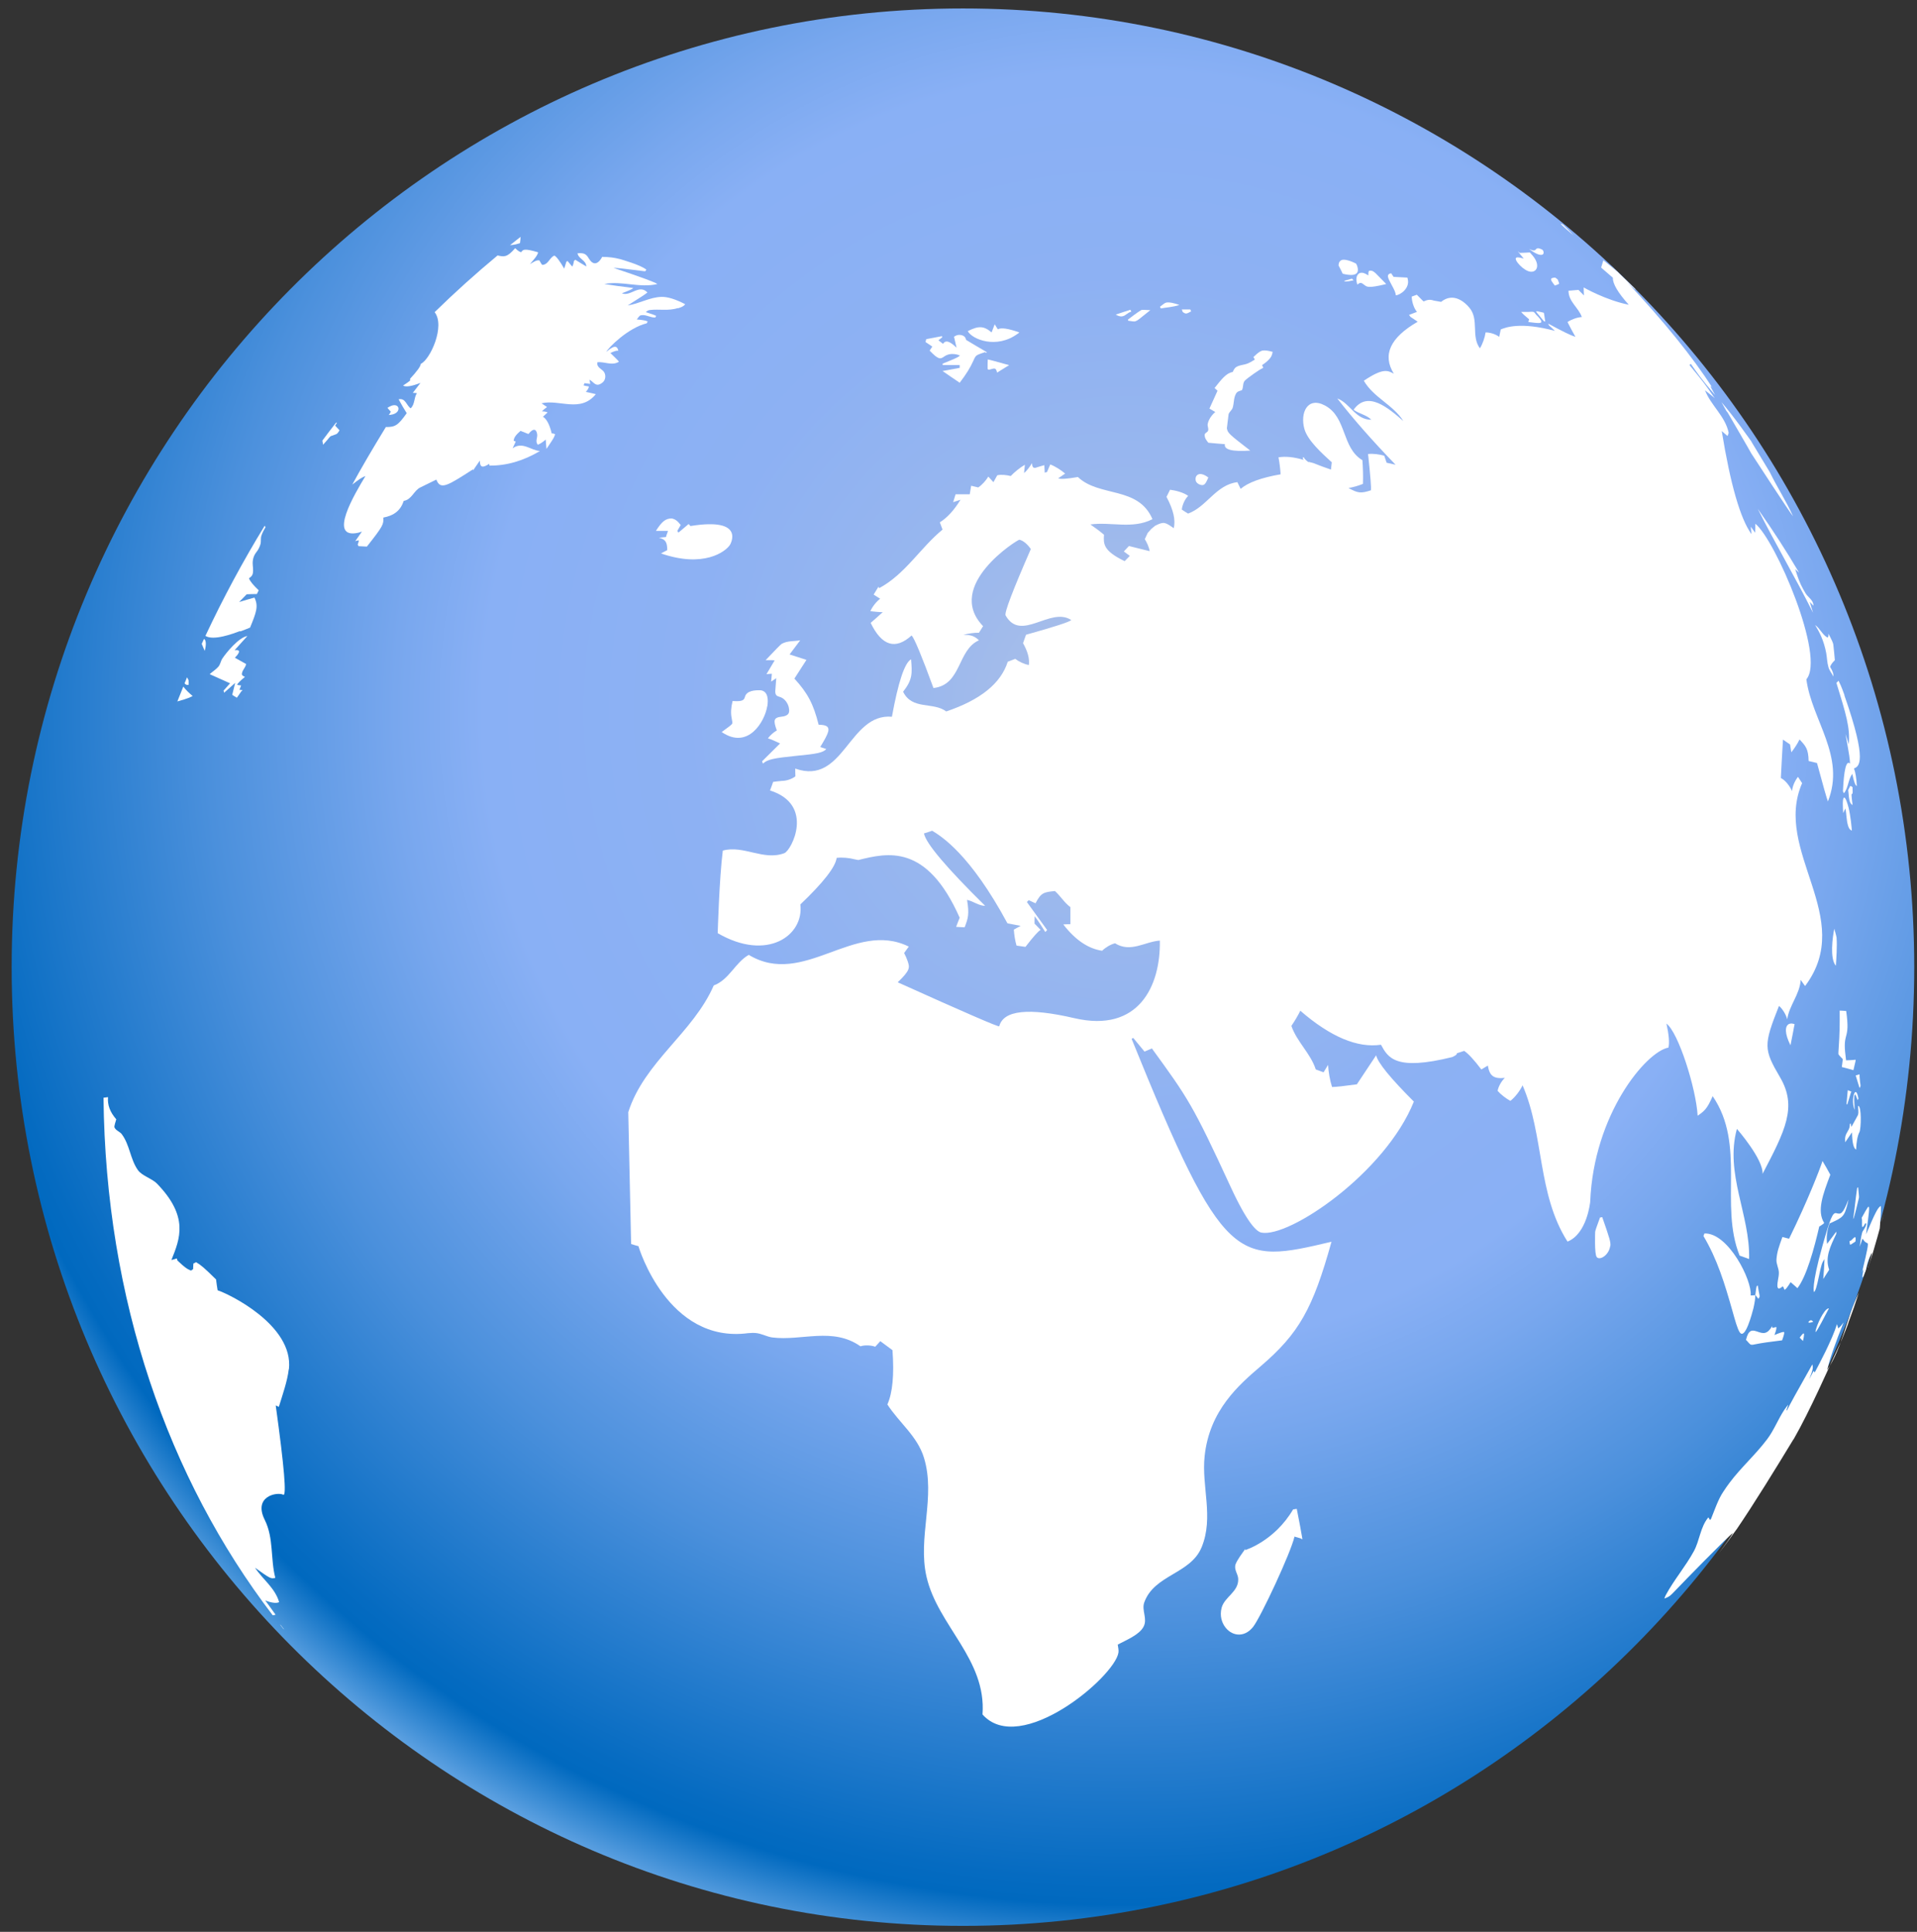 <svg width="133" height="134" viewBox="0 0 133 134" fill="none" xmlns="http://www.w3.org/2000/svg">
<rect x="0" y="0" width="133" height="134" fill="#333333" stroke="none"/>
<g clip-path="url(#clip0_880_2623)">
<path d="M66.808 133.586C103.259 133.586 132.808 103.813 132.808 67.086C132.808 30.359 103.259 0.586 66.808 0.586C30.357 0.586 0.808 30.359 0.808 67.086C0.808 103.813 30.357 133.586 66.808 133.586Z" fill="url(#paint0_radial_880_2623)"/>
<g style="mix-blend-mode:hard-light">
<path d="M121.715 90.491C121.695 90.561 121.675 90.66 121.656 90.729C121.774 90.293 121.803 90.105 121.774 89.828C121.784 90.026 121.754 90.283 121.656 90.729C121.557 91.106 121.076 92.969 120.702 92.414C120.544 92.186 120.377 91.581 120.2 90.947C119.659 89.035 119.138 87.33 118.184 85.735C118.204 85.686 118.233 85.606 118.253 85.557C119.905 85.497 121.577 88.827 121.459 89.857C121.567 89.857 121.666 89.857 121.774 89.837C121.784 89.976 121.803 90.145 121.715 90.501V90.491Z" fill="white"/>
<path d="M101.977 21.048C101.849 20.939 101.721 20.83 101.593 20.731C101.721 20.84 101.849 20.949 101.977 21.048Z" fill="white"/>
<path d="M124.429 99.835C123.269 101.748 121.705 104.295 120.446 106.138C120.485 106.078 120.544 105.999 120.584 105.94C120.082 106.643 119.768 107.069 119.246 107.753C119.787 107.02 120.053 106.643 120.23 106.336C119.935 106.514 116.719 109.814 116.306 110.25C115.844 110.736 115.824 110.745 115.47 110.884C115.499 110.815 115.529 110.716 115.568 110.646C116.139 109.586 116.935 108.665 117.515 107.604C117.928 106.851 117.958 105.93 118.528 105.246C118.558 105.305 118.607 105.375 118.637 105.434C118.656 105.414 118.686 105.385 118.705 105.365C118.941 104.79 119.207 103.987 119.561 103.472C119.689 103.274 119.866 103.016 120.004 102.838C120.8 101.778 121.803 100.896 122.6 99.835C123.082 99.201 123.357 98.448 123.8 97.784C123.878 97.665 123.977 97.546 124.065 97.428C124.026 97.566 123.987 97.705 123.937 97.844C123.947 97.844 123.967 97.824 123.987 97.814C124.131 97.504 124.714 96.447 125.737 94.643C125.796 94.851 125.806 94.96 125.521 95.674C125.619 95.485 125.727 95.287 125.826 95.089C125.845 95.119 125.875 95.158 125.904 95.198C126.18 94.683 127.114 92.939 127.448 91.849C127.478 91.928 127.507 92.047 127.527 92.136C127.612 92.097 127.74 91.958 127.911 91.72C127.32 93.18 126.94 94.283 126.77 95.03C127.861 93.395 128.097 91.403 128.963 89.679C128.678 90.541 128.589 90.808 128.206 91.839C128.245 91.75 128.304 91.631 128.333 91.532C128.147 92.037 127.979 92.443 127.773 92.949C126.809 95.03 125.58 97.844 124.439 99.835H124.429Z" fill="white"/>
<path d="M129.612 87.935L129.927 86.934C130.104 86.359 130.418 85.22 130.418 85.21C130.497 84.232 130.52 83.713 130.487 83.654C130.281 83.753 130.094 84.14 129.464 85.616C129.7 83.971 129.7 83.793 129.651 83.694C129.622 83.713 129.592 83.733 129.573 83.763C129.52 83.836 129.382 84.073 129.16 84.477C129.219 84.685 129.16 84.903 129.199 85.111C129.356 85.091 129.317 84.883 129.455 84.843C129.474 84.863 129.543 84.962 129.238 85.398C129.179 85.484 129.107 85.844 129.022 86.478C129.091 86.29 129.16 86.102 129.219 85.913C129.366 86.121 129.396 86.161 129.523 86.211C129.573 86.23 129.592 86.24 129.592 86.339C129.592 86.587 129.287 87.826 129.189 88.242C129.228 88.173 129.268 88.093 129.297 88.024C129.228 88.351 129.219 88.44 129.209 88.51C129.209 88.539 129.209 88.569 129.209 88.609C129.258 88.589 129.287 88.529 129.287 88.529L129.307 88.48C129.327 88.42 129.356 88.361 129.376 88.301C129.415 88.212 129.455 88.123 129.474 88.024C129.573 87.39 129.868 86.904 129.877 86.894C129.897 87.013 129.641 87.846 129.602 87.935H129.612Z" fill="white"/>
<path d="M126.524 84.883L126.475 84.912C126.475 84.912 126.445 84.932 126.426 84.942C126.416 84.942 126.396 84.962 126.386 84.972C126.249 85.061 126.239 85.071 126.219 85.071C125.875 86.577 125.334 88.549 124.704 89.352C124.547 89.213 124.4 89.074 124.232 88.936C124.016 89.286 123.875 89.461 123.81 89.461C123.76 89.391 123.76 89.282 123.682 89.223C123.534 89.352 123.524 89.352 123.396 89.382C123.357 89.352 123.318 89.292 123.318 89.253C123.288 88.916 123.426 88.599 123.416 88.262C123.406 87.955 123.229 87.677 123.249 87.36C123.288 86.835 123.416 86.488 123.662 85.804C123.819 85.844 123.977 85.884 124.124 85.923C125.432 83.258 126.249 81.127 126.445 80.533C126.671 80.909 126.799 81.137 126.986 81.484C126.475 82.832 126.032 84.001 126.563 84.833C126.544 84.843 126.524 84.853 126.504 84.873L126.524 84.883Z" fill="white"/>
<path d="M127.96 48.229C129.602 52.906 128.963 53.164 128.628 53.303C128.733 53.573 128.799 53.98 128.825 54.521C128.727 54.502 128.622 54.221 128.51 53.679C128.215 54.085 128.245 54.63 127.93 55.027C127.911 54.987 127.881 54.928 127.861 54.888C127.891 54.323 127.97 52.589 128.353 52.965C128.333 52.599 128.333 52.539 128.038 50.914C128.048 50.954 128.068 50.994 128.078 51.033C128.088 51.073 128.097 51.103 128.117 51.142C128.127 51.172 128.137 51.202 128.147 51.241C128.147 51.271 128.166 51.301 128.176 51.331C128.176 51.36 128.196 51.38 128.206 51.41C128.206 51.44 128.225 51.459 128.225 51.489C128.225 51.509 128.245 51.539 128.245 51.558C128.245 51.588 128.265 51.608 128.265 51.638C128.373 50.478 128.068 49.507 127.409 47.367C127.458 47.317 127.507 47.268 127.557 47.218C127.645 47.397 127.743 47.585 127.97 48.219L127.96 48.229Z" fill="white"/>
<path d="M128.186 83.486C127.96 84.407 127.842 84.457 126.937 84.863C126.76 85.326 126.701 85.798 126.76 86.28C126.986 85.983 127.153 85.765 127.399 85.428C127.399 85.477 127.399 85.537 127.399 85.586C126.976 86.468 126.603 87.231 126.907 88.074C126.77 88.292 126.632 88.5 126.494 88.718C126.534 88.262 126.563 87.846 126.583 87.33C126.396 87.618 126.376 87.667 126.189 88.559C126.052 89.233 125.94 89.586 125.855 89.619C125.855 89.619 125.639 89.273 126.445 86.399C126.986 84.487 127.153 84.09 127.399 84.15C127.724 84.229 127.832 84.249 128.245 83.208C128.225 83.297 128.206 83.406 128.186 83.496V83.486Z" fill="white"/>
<path d="M124.803 39.707C124.714 39.628 124.636 39.559 124.547 39.479C124.626 39.717 124.783 40.223 124.95 40.569C125.039 40.748 125.167 40.995 125.275 41.164C125.452 41.451 125.816 41.62 125.816 42.016C125.816 42.016 125.731 41.927 125.56 41.749C125.639 41.996 125.717 42.254 125.786 42.502C124.567 40.064 123.17 37.725 121.951 35.288C123.042 36.844 123.878 38.132 124.823 39.727L124.803 39.707Z" fill="white"/>
<path d="M106.225 17.61C106.884 18.284 106.687 18.878 106.206 18.849C105.724 18.819 104.996 18.006 105.193 17.878C105.291 17.808 105.566 17.897 105.714 17.937C105.576 17.769 105.438 17.6 105.301 17.432L105.438 17.541C105.675 17.541 105.901 17.521 106.137 17.511C106.166 17.541 106.196 17.57 106.225 17.6V17.61Z" fill="white"/>
<path d="M128.737 73.596C128.688 73.804 128.638 74.022 128.589 74.231C128.324 74.151 128.048 74.082 127.783 74.013C127.816 73.728 127.838 73.547 127.852 73.468C127.648 73.263 127.547 73.144 127.547 73.111C127.547 73.041 127.547 72.903 127.566 72.704C127.635 71.704 127.645 71.02 127.635 70.098C127.783 70.098 127.94 70.118 128.088 70.128C128.235 71.198 128.176 71.515 128.078 71.882C127.97 72.288 127.95 72.556 128.078 73.547C128.304 73.547 128.52 73.527 128.747 73.507C128.747 73.537 128.737 73.576 128.727 73.596H128.737Z" fill="white"/>
<path d="M127.193 44.711C127.222 44.959 127.262 45.336 127.301 45.791C127.098 45.996 126.989 46.155 126.976 46.267C126.976 46.267 126.996 46.297 127.006 46.317C127.15 46.554 127.216 46.759 127.203 46.931C127.094 46.713 126.927 46.525 126.858 46.287C126.76 45.96 126.76 45.623 126.701 45.296C126.534 44.414 126.229 43.839 125.934 43.354C126.258 43.582 126.406 43.978 126.74 44.196C126.829 44.255 126.868 44.176 126.858 43.958C127.068 44.348 127.18 44.596 127.193 44.701V44.711Z" fill="white"/>
<path d="M123.652 92.969C122.669 93.088 122.265 93.147 121.764 93.246C121.685 93.256 121.616 93.286 121.538 93.276C121.498 93.276 121.469 93.276 121.43 93.246C121.321 93.157 121.243 93.038 121.135 92.939C121.233 92.562 121.312 92.424 121.469 92.325C121.587 92.285 121.666 92.275 121.921 92.364C122.334 92.513 122.61 92.572 122.954 91.978C122.954 92.007 122.954 92.047 122.954 92.087C123.052 92.126 123.141 92.047 123.239 92.047C123.265 92.12 123.223 92.305 123.111 92.602C123.505 92.437 123.724 92.368 123.77 92.394C123.816 92.42 123.773 92.612 123.642 92.969H123.652Z" fill="white"/>
<path d="M95.417 18.928C95.673 19.185 95.928 19.443 96.174 19.701C96.155 19.701 96.115 19.711 96.096 19.721C94.955 19.998 94.827 19.899 94.68 19.78C94.404 19.562 94.375 19.592 94.168 19.74C94.001 19.185 94.207 19.007 94.345 18.938C94.532 18.888 94.68 18.938 94.935 19.106C94.935 18.908 94.935 18.799 95.014 18.779C95.034 18.779 95.201 18.72 95.417 18.938V18.928Z" fill="white"/>
<path d="M129.002 78.531C128.871 78.795 128.796 79.198 128.776 79.74C128.599 79.661 128.504 79.261 128.491 78.541C128.333 78.779 128.176 79.007 128.019 79.234C127.989 78.868 128.029 78.749 128.186 78.481C128.324 78.254 128.333 78.164 128.343 77.956C128.363 77.956 128.383 77.936 128.402 77.927C128.412 78.006 128.432 78.085 128.451 78.164C128.747 77.639 128.904 77.342 128.904 77.342C128.973 77.134 128.904 76.916 128.914 76.708C129.16 76.678 129.13 78.283 129.002 78.541V78.531Z" fill="white"/>
<path d="M97.669 19.364C97.826 19.988 97.158 20.464 96.843 20.483C96.814 20.285 96.784 20.186 96.528 19.721C96.253 19.225 96.233 19.086 96.4 18.987C96.44 18.977 96.469 18.967 96.519 18.957C96.578 19.037 96.636 19.126 96.686 19.205C97 19.225 97.325 19.235 97.64 19.255C97.65 19.285 97.669 19.324 97.669 19.364Z" fill="white"/>
<path d="M94.129 18.363C94.502 19.304 93.49 19.067 93.155 18.987C93.076 18.819 92.998 18.65 92.909 18.492C92.899 18.472 92.88 18.442 92.87 18.422C92.87 18.314 92.88 18.125 93.086 18.036C93.185 18.006 93.322 17.996 93.608 18.085C93.834 18.155 94.089 18.284 94.089 18.294C94.109 18.303 94.109 18.353 94.119 18.373L94.129 18.363Z" fill="white"/>
<path d="M111.713 86.439C111.615 87.083 110.975 87.449 110.779 87.192C110.611 86.984 110.671 85.468 110.671 85.448C110.671 85.388 110.782 85.058 111.005 84.457C111.054 84.447 111.103 84.427 111.162 84.427C111.674 85.894 111.762 86.161 111.723 86.439H111.713Z" fill="white"/>
<path d="M106.55 21.802C107.061 22.297 107.002 22.406 106.747 22.406C106.51 22.406 106.274 22.356 106.038 22.337C106.048 22.277 106.068 22.208 106.088 22.148C105.819 21.93 105.635 21.759 105.537 21.633C105.714 21.633 105.891 21.633 106.068 21.633C106.176 21.633 106.274 21.613 106.383 21.633C106.451 21.643 106.501 21.742 106.55 21.792V21.802Z" fill="white"/>
<path d="M128.245 55.988C128.402 56.642 128.461 57.375 128.481 57.613C128.422 57.593 128.294 57.544 128.215 57.266C128.097 56.88 128.117 56.473 128.029 56.077C127.979 56.186 127.93 56.295 127.881 56.404C127.852 55.968 127.822 55.453 127.92 55.334C128.048 55.245 128.196 55.819 128.245 55.998V55.988Z" fill="white"/>
<path d="M127.419 65.074C127.468 65.58 127.399 66.561 127.37 66.987C126.937 66.501 127.143 64.975 127.262 64.42C127.366 64.79 127.422 65.008 127.429 65.074H127.419Z" fill="white"/>
<path d="M124.488 71.129C124.459 71.297 124.35 71.882 124.223 72.506C123.81 71.684 123.829 71.178 124.114 71.03C124.223 70.98 124.341 70.98 124.508 71.04C124.508 71.07 124.498 71.099 124.488 71.129Z" fill="white"/>
<path d="M107.061 17.382C107.169 17.62 107.032 17.768 106.658 17.62C106.442 17.53 106.225 17.372 106.088 17.273C106.402 17.412 106.481 17.392 106.56 17.293C106.609 17.243 106.638 17.213 106.747 17.223C106.747 17.223 107.012 17.283 107.051 17.372L107.061 17.382Z" fill="white"/>
<path d="M130.605 84.576C130.586 84.635 130.566 84.704 130.546 84.764C130.595 84.566 130.654 84.377 130.704 84.189L130.605 84.576Z" fill="white"/>
<path d="M126.839 90.848C126.052 92.374 125.993 92.384 125.963 92.394C125.924 92.245 126.347 91.155 126.73 90.818C126.799 90.769 126.839 90.749 126.888 90.759C126.878 90.789 126.858 90.818 126.839 90.848Z" fill="white"/>
<path d="M128.963 83.119C128.638 84.467 128.619 84.496 128.57 84.556C128.678 83.852 128.737 83.139 128.845 82.425C128.845 82.386 128.894 82.376 128.914 82.346C128.983 83.02 128.983 83.03 128.963 83.109V83.119Z" fill="white"/>
<path d="M108.094 19.443C108.153 19.588 108.179 19.668 108.173 19.681C108.173 19.681 108.153 19.711 107.877 19.81C107.671 19.552 107.582 19.423 107.622 19.334C107.681 19.255 107.897 19.255 107.897 19.255L108.064 19.374C108.064 19.374 108.084 19.423 108.094 19.443Z" fill="white"/>
<path d="M128.53 54.72C128.55 55.066 128.52 55.066 128.491 55.066C128.442 55.066 128.442 55.136 128.53 55.839C128.383 55.76 128.314 55.611 128.274 55.275C128.274 55.205 128.225 54.799 128.225 54.799L128.373 54.511C128.373 54.511 128.392 54.502 128.53 54.601C128.53 54.64 128.53 54.68 128.53 54.72Z" fill="white"/>
<path d="M107.12 21.732C107.15 21.92 107.179 22.119 107.209 22.307C107.179 22.297 107.13 22.277 107.101 22.267C106.943 22.069 106.786 21.89 106.629 21.692C106.57 21.613 106.57 21.603 106.579 21.593C106.589 21.593 106.609 21.583 106.678 21.593C106.825 21.623 106.963 21.663 107.11 21.692C107.11 21.732 107.11 21.732 107.11 21.732H107.12Z" fill="white"/>
<path d="M128.874 76.292C128.825 76.163 128.776 76.034 128.727 75.905C128.697 75.955 128.648 75.984 128.648 76.054C128.628 76.371 128.668 76.678 128.678 76.995C128.481 76.579 128.56 75.885 128.707 75.757C128.855 75.667 128.933 76.183 128.933 76.192C128.933 76.232 128.894 76.272 128.884 76.302L128.874 76.292Z" fill="white"/>
<path d="M128.707 86.131C128.497 86.277 128.383 86.346 128.363 86.34C128.363 86.34 128.314 86.25 128.324 86.062C128.373 86.102 128.412 86.062 128.569 85.903C128.707 85.765 128.766 85.755 128.737 86.102L128.707 86.121V86.131Z" fill="white"/>
<path d="M125.776 91.7C125.373 91.809 125.442 91.7 125.55 91.611C125.649 91.552 125.717 91.571 125.796 91.69H125.776V91.7Z" fill="white"/>
<path d="M93.794 19.324C93.794 19.324 93.873 19.404 93.912 19.443C93.332 19.572 93.293 19.522 93.253 19.483C93.621 19.377 93.804 19.324 93.804 19.324H93.794Z" fill="white"/>
<path d="M128.422 75.756C128.343 76.034 128.255 76.321 128.166 76.599C128.147 76.599 128.127 76.599 128.107 76.599C128.137 76.272 128.166 75.945 128.196 75.618C128.274 75.657 128.363 75.687 128.442 75.717V75.756H128.422Z" fill="white"/>
<path d="M129.012 75.459C128.924 75.172 128.835 74.885 128.747 74.597C128.835 74.567 128.924 74.547 129.012 74.518C129.012 74.666 129.022 74.815 129.042 74.964C129.042 75.083 129.081 75.192 129.081 75.311C129.081 75.36 129.042 75.419 129.022 75.459H129.012Z" fill="white"/>
<path d="M122 90.095C121.931 90.006 121.852 89.917 121.784 89.828C121.813 89.629 121.823 89.421 121.872 89.233C121.872 89.203 121.931 89.183 121.951 89.164C121.98 89.312 122 89.471 122.029 89.619C122.049 89.719 122.079 89.828 122.079 89.927C122.079 89.976 122.02 90.046 122 90.085V90.095Z" fill="white"/>
<path d="M125.078 93.008C125.009 92.929 124.931 92.85 124.862 92.781C124.98 92.612 125.049 92.543 125.098 92.503C125.186 92.444 125.186 92.592 125.088 93.018L125.078 93.008Z" fill="white"/>
<path d="M62.786 66.136C62.786 66.136 62.757 66.076 62.737 66.036C62.757 66.066 62.767 66.106 62.786 66.136Z" fill="white"/>
<path d="M90.273 106.722C90.116 106.673 89.969 106.633 89.811 106.584C89.566 107.684 87.471 112.172 86.94 112.846C86.3 113.659 85.386 113.471 84.943 112.777C84.805 112.559 84.599 112.113 84.756 111.518C84.963 110.755 85.927 110.428 85.907 109.537C85.907 109.18 85.582 108.873 85.73 108.486C85.848 108.189 86.143 107.793 86.399 107.436C86.379 107.485 86.399 107.505 86.399 107.515C86.418 107.515 88.434 106.881 89.713 104.701C89.802 104.691 89.88 104.671 89.969 104.661C90.175 105.732 90.254 106.108 90.362 106.762C90.332 106.762 90.293 106.742 90.264 106.732L90.273 106.722Z" fill="white"/>
<path d="M57.456 50.746C57.397 51.014 57.111 51.479 56.905 51.816C57.042 51.866 57.19 51.905 57.328 51.955C57.101 52.212 56.679 52.292 55.213 52.431C53.65 52.589 53.246 52.678 52.932 52.966C52.912 52.916 52.882 52.847 52.873 52.807C53.286 52.401 53.709 51.985 54.122 51.568C53.813 51.416 53.532 51.298 53.276 51.212C53.466 50.974 53.672 50.792 53.895 50.667C53.64 49.963 53.659 49.765 54.259 49.706C54.407 49.696 54.623 49.626 54.702 49.497C54.859 49.23 54.643 48.497 54.092 48.338C53.925 48.288 53.787 48.249 53.787 47.952C53.787 47.886 53.81 47.582 53.856 47.04C53.738 47.119 53.62 47.199 53.502 47.278C53.522 47.099 53.532 46.911 53.551 46.733C53.423 46.733 53.305 46.753 53.177 46.763C53.446 46.307 53.636 45.986 53.748 45.801H53.669C53.669 45.801 53.62 45.801 53.59 45.791C53.561 45.791 53.541 45.791 53.512 45.791C53.482 45.791 53.463 45.791 53.433 45.791C53.404 45.791 53.384 45.791 53.355 45.791C53.325 45.791 53.305 45.791 53.276 45.791C53.246 45.791 53.227 45.791 53.197 45.791C53.168 45.791 53.148 45.791 53.118 45.791C53.8 45.071 54.171 44.695 54.23 44.662C54.633 44.434 55.085 44.493 55.518 44.414C55.272 44.741 55.026 45.068 54.781 45.395C55.174 45.524 55.557 45.643 55.951 45.772C55.666 46.208 55.39 46.634 55.115 47.07C56.039 48.08 56.433 48.824 56.797 50.27C57.298 50.28 57.554 50.369 57.456 50.776V50.746Z" fill="white"/>
<path d="M50.65 37.785C50.345 38.27 48.811 39.41 45.861 38.389C46.008 38.31 46.146 38.231 46.293 38.161C46.293 37.597 46.165 37.408 45.713 37.299C45.88 37.28 46.038 37.27 46.205 37.25C46.234 37.141 46.244 37.121 46.244 37.111C46.244 37.091 46.254 37.081 46.264 37.062C46.264 37.042 46.274 37.022 46.283 37.012C46.283 36.992 46.293 36.972 46.303 36.953C46.303 36.933 46.313 36.913 46.323 36.893C46.323 36.873 46.333 36.853 46.342 36.824C46.067 36.824 45.782 36.824 45.507 36.824C45.919 36.17 46.185 35.962 46.598 35.962C46.844 36.011 47.001 36.12 47.227 36.417C47.149 36.556 47.07 36.685 46.992 36.824C47.011 36.863 47.05 36.913 47.07 36.943C47.306 36.745 47.542 36.546 47.778 36.348C47.818 36.398 47.857 36.437 47.906 36.487C51.771 35.863 50.66 37.765 50.65 37.785Z" fill="white"/>
<path d="M68.372 24.417C67.88 24.576 67.772 24.616 67.674 24.744C67.634 24.794 67.585 24.893 67.536 25.012C67.31 25.507 67.074 25.904 66.582 26.548C66.189 26.28 65.785 26.013 65.392 25.735C65.785 25.666 66.179 25.587 66.582 25.517C66.582 25.448 66.582 25.389 66.582 25.319H66.434C66.434 25.319 66.336 25.319 66.287 25.319C66.238 25.319 66.189 25.319 66.139 25.319C66.09 25.319 66.041 25.319 65.992 25.319C65.943 25.319 65.894 25.319 65.844 25.319C65.795 25.319 65.746 25.319 65.697 25.319C65.648 25.319 65.599 25.319 65.549 25.319C65.5 25.319 65.451 25.319 65.402 25.319V25.22C65.953 25.002 66.562 24.764 66.592 24.655C66.562 24.645 65.982 24.388 65.5 24.735C65.235 24.923 65.107 24.953 64.497 24.318C64.556 24.229 64.625 24.13 64.684 24.041C64.527 23.932 64.369 23.833 64.212 23.724C64.231 23.654 64.241 23.595 64.261 23.526C64.625 23.456 64.989 23.387 65.353 23.317C65.353 23.337 65.362 23.377 65.372 23.397C65.284 23.466 65.195 23.535 65.107 23.605C65.215 23.684 65.323 23.773 65.431 23.852C65.589 23.569 65.9 23.658 66.366 24.12C66.307 23.863 66.248 23.605 66.189 23.357C66.326 23.268 66.425 23.228 66.572 23.228C66.847 23.248 66.985 23.357 67.025 23.575C67.566 23.902 67.919 24.11 68.48 24.437C68.441 24.447 68.401 24.467 68.362 24.477L68.372 24.417Z" fill="white"/>
<path d="M53.227 49.002C53.059 50.042 51.899 52.034 50.07 50.776C50.535 50.446 50.778 50.254 50.797 50.201C50.827 50.122 50.797 50.023 50.758 49.785C50.693 49.461 50.715 49.075 50.827 48.626C51.555 48.675 51.624 48.556 51.692 48.308C51.82 47.912 52.361 47.862 52.794 47.882C53.325 47.971 53.295 48.616 53.236 48.992L53.227 49.002Z" fill="white"/>
<path d="M70.604 23.149C69.139 24.229 67.457 23.546 67.143 22.971C67.89 22.584 68.274 22.604 68.795 23.06C68.864 22.872 68.942 22.683 69.011 22.495C69.08 22.614 69.159 22.723 69.228 22.842C69.45 22.71 69.949 22.782 70.722 23.06C70.722 23.06 70.644 23.119 70.614 23.149H70.604Z" fill="white"/>
<path d="M69.945 25.369C69.69 25.527 69.434 25.686 69.178 25.844C69.09 25.507 69.031 25.527 68.696 25.626C68.549 25.676 68.519 25.587 68.519 25.587C68.519 25.567 68.519 25.527 68.519 25.507C68.519 25.319 68.519 25.121 68.529 24.933C68.601 24.939 69.096 25.071 70.014 25.329C70.014 25.329 69.975 25.359 69.955 25.369H69.945Z" fill="white"/>
<path d="M79.672 21.623C79.052 22.128 78.924 22.227 78.816 22.267C78.777 22.287 78.728 22.297 78.688 22.297C78.551 22.297 78.413 22.257 78.275 22.247C78.275 22.227 78.266 22.188 78.256 22.168C78.833 21.725 79.157 21.501 79.229 21.494C79.426 21.484 79.613 21.514 79.809 21.514C79.77 21.544 79.711 21.593 79.672 21.623Z" fill="white"/>
<path d="M83.812 33.167C83.714 33.395 83.625 33.603 83.468 33.643C83.32 33.673 83.035 33.564 82.966 33.365C82.966 33.365 82.839 32.959 83.232 32.88C83.409 32.87 83.586 32.939 83.832 33.118C83.832 33.128 83.822 33.147 83.812 33.167Z" fill="white"/>
<path d="M81.806 21.157C81.806 21.157 81.658 21.227 81.137 21.306C80.941 21.336 80.734 21.356 80.537 21.395C80.518 21.366 80.498 21.316 80.478 21.276C80.763 21.068 80.793 21.009 80.96 20.979C81.147 20.959 81.393 21.009 81.816 21.148L81.806 21.157Z" fill="white"/>
<path d="M78.452 21.633C78.236 21.683 78.098 21.901 77.872 21.94C77.695 21.97 77.548 21.901 77.41 21.821C77.744 21.712 78.088 21.593 78.423 21.484C78.452 21.534 78.472 21.574 78.492 21.623H78.442L78.452 21.633Z" fill="white"/>
<path d="M82.652 21.603C82.514 21.633 82.406 21.772 82.239 21.742C82.16 21.722 82.062 21.643 82.052 21.633C82.022 21.554 82.013 21.504 81.993 21.465C82.189 21.465 82.386 21.465 82.583 21.465C82.603 21.504 82.622 21.564 82.642 21.603H82.652Z" fill="white"/>
<path d="M88.257 24.566C88.212 24.791 87.979 25.045 87.559 25.329C87.589 25.389 87.618 25.438 87.648 25.497L87.569 25.557C87.421 25.597 86.507 26.251 86.369 26.399C86.192 26.587 86.29 26.875 86.153 27.073C85.976 27.123 85.838 27.152 85.75 27.311C85.582 27.608 85.622 27.965 85.523 28.282C85.464 28.46 85.297 28.559 85.238 28.728L85.12 29.699C85.169 30.036 85.258 30.105 86.743 31.255C85.491 31.34 84.904 31.192 84.983 30.809C84.599 30.779 84.215 30.749 83.832 30.71C83.655 30.482 83.586 30.383 83.576 30.184C83.576 30.006 83.783 30.006 83.822 29.858C83.861 29.699 83.753 29.55 83.793 29.392C83.812 29.283 83.92 28.916 84.314 28.579C84.176 28.5 84.048 28.421 83.91 28.341C84.107 27.915 84.274 27.549 84.471 27.103C84.402 27.043 84.333 26.974 84.265 26.915C84.766 26.28 85.1 25.864 85.523 25.805C85.671 25.488 85.73 25.408 86.251 25.299C86.418 25.27 86.615 25.23 87.058 24.942C87.028 24.883 86.999 24.824 86.959 24.764L87.018 24.715C87.254 24.483 87.441 24.351 87.579 24.318C87.785 24.288 87.962 24.318 88.297 24.407C88.287 24.457 88.267 24.526 88.257 24.576V24.566Z" fill="white"/>
<path d="M113.454 20.048L111.703 18.353C111.969 18.601 112.136 18.759 112.303 18.928C111.988 18.66 111.565 18.304 111.241 18.056C111.192 18.204 111.133 18.413 111.084 18.561C111.329 18.779 111.654 19.057 111.9 19.265C111.88 19.674 112.247 20.299 113.001 21.138C111.438 20.831 109.884 19.948 109.874 19.939C109.874 20.107 109.884 20.325 109.894 20.494C109.776 20.375 109.628 20.226 109.51 20.107C109.304 20.127 109.028 20.147 108.822 20.166C108.822 20.93 109.52 21.336 109.746 21.99C109.431 22.01 109.018 22.158 108.753 22.337C108.91 22.654 109.127 23.06 109.304 23.367C108.969 23.262 108.34 22.954 107.415 22.446C107.415 22.446 107.445 22.525 107.464 22.565C107.592 22.683 107.76 22.832 107.878 22.951C105.478 22.307 104.455 22.713 104.121 22.852C104.091 23.011 104.042 23.219 104.013 23.367C103.776 23.179 103.363 23.05 103.068 23.06C103.019 23.407 102.862 23.863 102.675 24.16C102.046 23.318 102.636 22.168 101.947 21.346C101.652 20.989 100.856 20.236 99.98 20.939C99.833 20.91 99.626 20.88 99.479 20.85C99.164 20.741 98.977 20.82 98.771 20.91L98.662 20.811C98.554 20.702 98.407 20.553 98.299 20.444C98.19 20.484 98.053 20.533 97.945 20.573C97.945 20.91 98.092 21.385 98.308 21.633C98.141 21.693 97.925 21.782 97.758 21.841C97.787 21.881 97.827 21.94 97.856 21.98C98.004 22.079 98.21 22.208 98.358 22.317C96.443 23.42 95.892 24.622 96.705 25.924C96.273 25.686 95.948 25.517 94.621 26.409C95.299 27.579 96.646 28.074 97.364 29.204C96.322 28.302 94.886 27.053 93.912 28.421C94.296 28.708 94.797 28.768 95.142 29.114C94.04 29.124 93.666 27.965 92.781 27.638C93.85 29.019 95.197 30.551 96.823 32.236C96.637 32.196 96.391 32.137 96.204 32.097C96.155 31.948 96.086 31.76 96.037 31.612C95.712 31.512 95.26 31.453 94.915 31.493C95.079 33.012 95.145 33.851 95.112 34.01C94.394 34.247 94.198 34.198 93.558 33.851C93.873 33.801 94.276 33.683 94.561 33.564C94.581 33.068 94.561 32.414 94.522 31.919C93.076 31.067 93.45 28.946 91.936 28.134C90.706 27.47 90.185 28.649 90.5 29.759C90.726 30.551 91.69 31.423 92.398 32.067C92.378 32.216 92.359 32.424 92.339 32.573C91.965 32.444 91.473 32.266 91.109 32.117C90.854 32.057 90.854 32.048 90.854 32.048H90.765C90.529 31.869 90.49 31.79 90.46 31.721L90.372 31.75C90.392 31.8 90.421 31.849 90.441 31.899C89.779 31.701 89.198 31.641 88.7 31.721C88.769 32.067 88.828 32.543 88.848 32.9C87.517 33.131 86.592 33.468 86.074 33.91C86.005 33.772 85.917 33.584 85.848 33.445C84.363 33.623 83.724 35.159 82.426 35.625C82.298 35.545 82.121 35.437 81.993 35.347C82.022 35.03 82.209 34.614 82.435 34.396C82.111 34.158 81.57 34.02 81.177 33.97C81.098 34.119 81 34.317 80.931 34.465C81.409 35.357 81.576 36.081 81.432 36.636C80.832 36.219 80.754 36.16 80.144 36.467L79.869 36.695L79.623 36.972L79.426 37.398C79.564 37.626 79.731 37.963 79.76 38.231C79.328 38.122 78.757 37.983 78.325 37.874C78.216 37.983 78.079 38.132 77.971 38.251C78.098 38.34 78.266 38.469 78.384 38.558C78.275 38.667 78.138 38.816 78.029 38.925C76.525 38.201 76.554 37.716 76.594 37.091C76.328 36.863 75.945 36.576 75.65 36.378C77.085 36.18 78.57 36.725 79.957 36.011C78.974 33.702 76.269 34.505 74.784 33.088C74.024 33.22 73.568 33.25 73.417 33.177C73.565 33.078 73.751 32.949 73.899 32.85C73.624 32.612 73.211 32.345 72.866 32.216C72.797 32.375 72.709 32.583 72.64 32.741C72.591 32.751 72.522 32.771 72.483 32.791C72.473 32.632 72.463 32.424 72.453 32.266C72.306 32.305 72.099 32.365 71.952 32.414C71.637 32.543 71.617 32.335 71.598 32.127C71.46 32.355 71.254 32.652 71.047 32.811C71.067 32.642 71.086 32.414 71.106 32.236C70.781 32.424 70.388 32.741 70.123 33.019C69.847 32.949 69.464 32.9 69.188 32.969C69.109 33.108 69.001 33.296 68.923 33.445C68.814 33.326 68.677 33.177 68.569 33.058C68.411 33.326 68.126 33.643 67.87 33.811C67.723 33.772 67.526 33.732 67.379 33.693C67.349 33.871 67.31 34.109 67.28 34.287C66.956 34.287 66.621 34.287 66.297 34.287C66.248 34.446 66.179 34.664 66.13 34.832C66.287 34.782 66.484 34.713 66.641 34.664C66.189 35.397 65.71 35.919 65.205 36.229C65.264 36.378 65.333 36.586 65.392 36.735C63.848 38.003 62.806 39.826 60.996 40.797C60.976 40.768 60.957 40.728 60.947 40.698C60.849 40.857 60.711 41.075 60.612 41.243C60.75 41.332 60.927 41.441 61.065 41.531C60.799 41.729 60.514 42.095 60.386 42.393C60.642 42.422 60.986 42.462 61.242 42.462C60.996 42.69 60.662 42.987 60.406 43.205C61.18 44.804 62.127 45.095 63.248 44.077C63.445 44.289 63.95 45.504 64.763 47.724C66.73 47.506 66.405 45.078 67.919 44.414C67.546 44.038 67.192 44.038 66.838 44.038C67.152 43.948 67.585 43.879 67.919 43.889C68.008 43.75 68.116 43.572 68.205 43.433C65.5 40.619 70.614 37.418 70.722 37.438C71.027 37.498 71.342 37.825 71.519 38.082C70.254 40.976 69.67 42.512 69.768 42.69C70.84 44.573 72.866 42.056 74.322 43.007C74.224 43.133 73.178 43.473 71.185 44.028C71.126 44.206 71.037 44.434 70.978 44.612C71.306 45.194 71.44 45.699 71.381 46.128C71.076 46.079 70.683 45.891 70.437 45.702C70.28 45.762 70.073 45.841 69.916 45.901C69.444 47.4 68.021 48.55 65.648 49.349C64.753 48.665 63.278 49.27 62.658 47.981C63.327 47.129 63.287 46.693 63.209 45.732C62.763 45.977 62.32 47.304 61.881 49.715C58.872 49.458 58.557 54.511 55.174 53.312C55.174 53.471 55.174 53.689 55.184 53.848C54.958 54.036 54.554 54.165 54.259 54.165C54.013 54.184 53.797 54.214 53.64 54.234C53.581 54.412 53.492 54.65 53.423 54.829C56.551 55.819 54.908 59 54.417 59.179C52.971 59.724 51.594 58.604 50.148 59C49.903 60.903 49.794 64.718 49.794 64.728C53.217 66.719 55.794 64.896 55.528 62.736C57.128 61.21 57.967 60.133 58.046 59.506C58.419 59.456 58.931 59.506 59.295 59.605C59.55 59.654 59.55 59.654 59.55 59.654C61.557 59.159 64.291 58.475 66.582 63.658C66.503 63.846 66.405 64.103 66.336 64.292C66.513 64.302 66.749 64.312 66.926 64.322C67.162 63.697 67.261 63.43 67.093 62.419C67.526 62.508 67.89 62.825 68.352 62.835C65.658 60.179 64.241 58.505 64.104 57.811C64.281 57.752 64.507 57.682 64.674 57.623C65.323 58.019 67.3 59.238 69.896 64.044C70.172 64.094 70.535 64.163 70.811 64.222C70.673 64.302 70.477 64.401 70.339 64.48C70.359 64.817 70.427 65.263 70.526 65.59C70.713 65.62 70.958 65.649 71.145 65.679C71.696 64.966 72.047 64.573 72.198 64.5C72.07 64.371 71.903 64.193 71.775 64.064C71.775 63.905 71.775 63.707 71.784 63.549C72.021 63.866 72.316 64.312 72.522 64.648C72.561 64.609 72.611 64.549 72.65 64.51C72.178 63.866 71.706 63.212 71.244 62.568C71.283 62.528 71.332 62.478 71.371 62.439C71.509 62.508 71.696 62.587 71.844 62.657C72.227 61.904 72.434 61.884 73.191 61.805C73.574 62.151 73.84 62.607 74.263 62.924C74.263 63.281 74.263 63.747 74.263 64.103C74.096 64.103 73.938 64.113 73.771 64.123C74.604 65.2 75.502 65.808 76.466 65.947C76.682 65.729 77.056 65.501 77.361 65.431C78.443 66.105 79.436 65.312 80.469 65.243C80.528 68.374 79.013 71.664 74.538 70.624C71.352 69.884 69.614 70.072 69.326 71.189C69.247 71.235 66.9 70.217 62.284 68.136C63.169 67.284 63.12 67.116 62.973 66.67L62.904 66.492L62.884 66.442L62.865 66.392L62.727 66.105C62.825 65.976 62.953 65.798 63.051 65.659C59.245 63.786 55.774 68.533 51.948 66.234C50.994 66.779 50.591 67.958 49.519 68.355C48.083 71.654 44.71 73.636 43.589 77.144L43.785 86.29C43.943 86.34 44.139 86.399 44.297 86.439C44.307 86.508 46.323 93.207 51.899 92.473C52.086 92.454 52.332 92.444 52.509 92.473C52.843 92.513 53.246 92.731 53.581 92.771C55.617 93.028 57.77 92.027 59.698 93.385C59.993 93.286 60.435 93.306 60.721 93.415C60.829 93.296 60.976 93.147 61.075 93.028C61.33 93.216 61.665 93.464 61.92 93.653C62.045 95.357 61.927 96.612 61.566 97.418C62.373 98.676 63.642 99.608 64.104 101.114C64.94 103.849 63.651 106.633 64.281 109.368C65.058 112.767 68.451 115.086 68.165 118.921C70.772 121.864 77.341 116.315 77.597 114.63C77.626 114.462 77.567 114.244 77.548 114.075C78.118 113.768 79.033 113.411 79.338 112.836C79.632 112.282 79.19 111.707 79.387 111.152C80.085 109.21 82.603 109.19 83.37 107.317C84.225 105.236 83.35 103.106 83.576 101.005C83.911 97.814 85.966 96.05 87.471 94.762C90.116 92.493 91.08 90.799 92.378 86.132C85.779 87.687 84.924 87.885 78.511 72.061C78.541 72.041 78.59 72.011 78.62 71.991C78.856 72.278 79.17 72.655 79.406 72.942C79.564 72.873 79.76 72.794 79.918 72.724C82.416 76.163 82.74 76.599 85.386 82.336C86.536 84.823 87.176 85.428 87.51 85.497C89.428 85.884 96.106 81.365 98.092 76.411C96.46 74.779 95.588 73.709 95.476 73.2C95.034 73.874 94.591 74.538 94.139 75.212C93.286 75.331 92.713 75.393 92.418 75.4C92.27 74.954 92.162 74.33 92.142 73.864C92.044 74.022 91.916 74.231 91.828 74.379C91.67 74.32 91.454 74.24 91.287 74.181C90.923 73.061 89.978 72.269 89.595 71.159C89.802 70.862 90.057 70.435 90.215 70.108C92.306 71.918 94.171 72.705 95.811 72.467C96.302 73.368 96.814 74.3 100.767 73.319C101.082 73.17 101.072 73.121 101.072 73.061C101.229 73.012 101.426 72.942 101.583 72.893C101.872 73.085 102.269 73.514 102.773 74.181C102.911 74.102 103.088 73.993 103.226 73.913C103.344 74.637 103.639 74.845 104.406 74.766C104.18 74.974 103.954 75.36 103.904 75.667C104.131 75.925 104.494 76.203 104.789 76.361C105.114 76.113 105.458 75.657 105.635 75.281C107.14 78.759 106.648 82.822 108.753 86.122C110.11 85.577 110.316 83.406 110.326 83.377C110.562 77.283 114.211 72.942 115.755 72.665C115.834 72.328 115.788 71.773 115.617 71C116.443 71.605 117.673 75.489 117.781 77.392C118.243 77.065 118.43 76.936 118.823 76.034C121.144 79.433 119.276 83.545 120.692 87.093C120.889 87.162 121.154 87.261 121.351 87.331C121.439 84.288 119.65 81.415 120.505 78.303C120.525 78.323 122.354 80.424 122.285 81.425C123.849 78.432 124.705 76.787 123.505 74.736C122.354 72.774 122.344 72.496 123.426 69.772C123.672 69.98 123.918 70.386 123.996 70.703C124.134 69.732 124.872 68.969 124.931 67.968C125.019 68.097 125.137 68.265 125.236 68.394C128.806 63.648 122.974 59.04 125.029 54.323C124.941 54.194 124.832 54.016 124.744 53.887C124.537 54.135 124.35 54.551 124.331 54.878C124.193 54.551 123.878 54.125 123.554 53.967C123.593 53.164 123.652 52.104 123.701 51.301C123.849 51.4 124.046 51.539 124.193 51.638C124.223 51.796 124.252 52.014 124.282 52.183C124.478 51.935 124.714 51.578 124.852 51.291C125.285 51.757 125.462 51.945 125.481 52.787C125.658 52.827 125.885 52.886 126.062 52.926C126.475 54.459 126.727 55.347 126.819 55.592C128.068 52.45 125.698 49.963 125.324 47.119C126.671 45.574 123.17 37.438 121.784 36.328C121.784 36.517 121.784 36.764 121.774 36.953C121.685 36.824 121.557 36.655 121.469 36.536C121.489 36.695 121.508 36.903 121.518 37.052C120.744 35.988 120.056 33.603 119.453 29.897C119.571 30.006 119.738 30.145 119.856 30.244C119.876 30.175 119.915 30.086 119.935 30.026C119.699 28.867 118.705 28.134 118.292 27.073C118.499 27.232 118.764 27.45 118.971 27.618C118.941 27.588 118.922 27.549 118.892 27.519C118.322 26.687 118.204 26.518 117.211 25.319C117.24 25.299 117.279 25.27 117.309 25.24C117.761 25.894 118.086 26.36 118.991 27.4C118.902 27.242 118.794 27.034 118.705 26.875C118.637 26.687 118.735 26.806 118.833 26.934C117.417 24.735 115.424 22.271 112.854 19.542C112.962 19.651 113.11 19.79 113.218 19.899C113.149 19.83 113.385 20.038 113.464 20.097L113.454 20.048Z" fill="white"/>
<path d="M121.518 30.65L122.787 32.751C123.288 33.791 123.928 34.753 124.4 35.813C124.321 35.773 121.518 31.483 121.498 31.443C121.41 31.265 119.876 28.639 119.866 28.619C119.836 28.579 119.807 28.54 119.777 28.51L119.718 28.401C119.62 28.232 119.532 28.064 119.433 27.895C120.269 28.847 121.518 30.64 121.528 30.65H121.518Z" fill="white"/>
<path d="M108.517 15.658C108.674 15.806 108.91 16.044 109.176 16.332C108.713 15.945 108.438 15.697 108.32 15.569C108.31 15.549 108.291 15.539 108.291 15.519C108.32 15.509 108.468 15.598 108.517 15.648V15.658Z" fill="white"/>
<path d="M19.73 113.034C19.73 113.034 19.681 112.995 19.661 112.985C19.582 112.886 19.514 112.797 19.435 112.698C19.445 112.698 19.464 112.717 19.474 112.717C19.553 112.826 19.642 112.925 19.72 113.034H19.73Z" fill="white"/>
<path d="M13.062 48.417C12.957 48.464 12.705 48.543 12.305 48.655C12.443 48.308 12.58 47.971 12.718 47.624C12.885 47.852 13.151 48.1 13.367 48.279C13.278 48.318 13.161 48.378 13.072 48.417H13.062Z" fill="white"/>
<path d="M16.662 43.77C16.16 43.958 14.813 44.463 14.252 44.107C15.482 41.481 16.858 38.924 18.363 36.467C18.383 36.496 18.402 36.536 18.422 36.566C18.324 36.734 18.196 36.962 18.137 37.151C18.068 37.349 18.127 37.557 18.068 37.755C18.019 37.923 17.92 38.141 17.802 38.28C17.593 38.538 17.504 38.845 17.537 39.202C17.606 39.866 17.517 39.935 17.271 40.113C17.35 40.318 17.576 40.596 17.95 40.946C17.911 41.025 17.861 41.124 17.822 41.203C17.586 41.203 17.35 41.213 17.114 41.223C16.947 41.401 16.77 41.58 16.593 41.758C16.947 41.649 17.301 41.55 17.655 41.451C17.94 42.046 17.793 42.452 17.35 43.532C17.143 43.611 16.878 43.73 16.671 43.8L16.662 43.77Z" fill="white"/>
<path d="M20.035 94.97C19.946 95.783 19.582 96.813 19.346 97.586C19.278 97.556 19.189 97.517 19.13 97.487C19.72 101.741 19.894 103.806 19.651 103.68C19.248 103.472 17.537 103.769 18.373 105.434C19.002 106.703 18.756 108.129 19.101 109.447C18.786 109.517 18.776 109.517 17.694 108.744C18.225 109.556 19.081 110.141 19.366 111.132C19.169 111.224 18.848 111.185 18.402 111.013C18.638 111.34 18.884 111.667 19.12 112.004C19.061 112.004 18.963 112.063 18.914 112.034C11.666 102.541 7.329 90.174 7.181 76.143C7.279 76.133 7.407 76.113 7.496 76.103C7.443 76.632 7.633 77.144 8.066 77.639C7.919 78.135 7.909 78.164 7.978 78.263C8.096 78.442 8.312 78.501 8.44 78.66C9.01 79.413 9.03 80.404 9.571 81.167C9.856 81.563 10.554 81.751 10.889 82.098C13.111 84.387 12.492 85.913 11.892 87.4C12.01 87.37 12.157 87.32 12.265 87.291C12.275 87.33 12.295 87.39 12.315 87.439C12.875 87.965 12.974 88.014 13.249 88.133C13.298 88.103 13.357 88.064 13.396 88.034C13.396 87.915 13.416 87.756 13.416 87.647C13.475 87.618 13.544 87.578 13.603 87.548C13.957 87.756 14.183 87.955 14.99 88.747C15.019 89.005 15.059 89.253 15.098 89.5C15.806 89.718 20.389 91.898 20.045 94.98L20.035 94.97Z" fill="white"/>
<path d="M47.041 21.385C47.198 21.326 47.454 21.256 47.532 21.098C46.864 20.751 46.313 20.583 45.9 20.593C45.074 20.612 44.356 21.068 43.549 21.187C44.395 20.659 44.851 20.358 44.916 20.285C44.336 19.681 43.746 20.593 43.146 20.345C43.638 20.16 43.9 20.038 43.933 19.978C43.048 19.869 42.586 19.8 41.927 19.701C43.156 19.463 44.385 19.998 45.605 19.701C45.493 19.595 44.48 19.222 42.566 18.581C42.743 18.575 43.474 18.654 44.759 18.819C44.759 18.819 44.818 18.74 44.847 18.71C44.484 18.383 43.058 17.986 43.038 17.977C42.566 17.858 42.281 17.828 41.779 17.818C41.779 17.818 41.346 18.73 40.864 17.947C40.688 17.66 40.579 17.521 40.068 17.57C40.137 17.967 40.668 18.046 40.678 18.482C40.422 18.333 40.166 18.175 39.911 18.016C39.881 18.036 39.852 18.066 39.822 18.096C39.796 18.267 39.757 18.399 39.704 18.492C39.586 18.363 39.478 18.224 39.37 18.096C39.35 18.115 39.311 18.145 39.291 18.165C39.242 18.323 39.193 18.472 39.144 18.631C38.835 18.102 38.609 17.802 38.465 17.729C38.121 17.858 38.052 18.363 37.619 18.373C37.531 18.284 37.491 18.165 37.413 18.056C37.245 18.056 37.186 18.056 36.764 18.323C37.226 17.788 37.236 17.759 37.334 17.531C37.304 17.491 37.304 17.491 37.304 17.491C36.35 17.214 36.282 17.313 36.164 17.491C36.065 17.485 35.924 17.392 35.741 17.214C35.18 17.868 34.974 17.818 34.521 17.719C33.017 18.968 31.561 20.276 30.155 21.653C30.902 22.604 29.86 24.933 29.191 25.24C29.191 25.398 28.945 25.742 28.453 26.27C28.453 26.27 28.453 26.36 28.453 26.399C28.388 26.459 28.224 26.574 27.962 26.746C28.165 26.858 28.568 26.796 29.171 26.558C28.994 26.786 28.817 27.014 28.64 27.252C28.729 27.252 28.847 27.262 28.925 27.271C28.709 27.588 28.797 28.034 28.493 28.322C28.198 28.134 28.139 27.588 27.657 27.698C27.853 28.064 28.001 28.312 28.217 28.659C27.627 29.491 27.43 29.63 26.771 29.62C25.801 31.205 25.024 32.536 24.441 33.613C24.86 33.276 25.165 33.078 25.355 33.019C24.628 34.228 22.7 37.428 24.854 36.953C24.933 36.933 25.031 36.903 25.11 36.873C24.952 37.091 24.805 37.319 24.647 37.537C24.716 37.508 24.814 37.488 24.893 37.478C24.893 37.567 24.854 37.696 24.814 37.775C24.834 37.805 24.864 37.844 24.873 37.884C25.07 37.894 25.257 37.904 25.454 37.914C26.614 36.447 26.614 36.368 26.595 35.902C27.362 35.754 27.794 35.397 28.011 34.743C28.571 34.654 28.709 34.029 29.161 33.811C29.525 33.633 29.899 33.445 30.273 33.266C30.558 34.01 31.03 33.702 32.82 32.553C32.82 32.573 32.82 32.602 32.82 32.632C32.977 32.404 33.135 32.176 33.292 31.948C33.292 32.523 33.567 32.404 33.941 32.176C33.941 32.216 33.961 32.266 33.961 32.295C35.134 32.309 36.301 31.972 37.462 31.285C36.832 31.245 36.252 30.601 35.564 31.096C35.633 30.948 35.701 30.809 35.77 30.66C35.77 30.611 35.76 30.611 35.741 30.601C35.721 30.601 35.711 30.601 35.691 30.591C35.672 30.591 35.662 30.591 35.642 30.581C35.642 30.314 35.878 30.096 36.114 29.887C36.301 29.957 36.478 30.036 36.665 30.105C37.108 29.55 37.236 29.917 37.265 30.105C37.314 30.353 37.108 30.611 37.314 30.849C37.511 30.759 37.54 30.75 37.865 30.492C37.875 30.71 37.895 30.918 37.914 31.136C38.416 30.393 38.425 30.383 38.514 30.125C38.455 30.085 38.347 30.056 38.278 30.066C38.127 29.445 37.924 29.058 37.668 28.906C37.776 28.807 37.885 28.708 37.993 28.609C37.908 28.563 37.776 28.536 37.599 28.53C37.678 28.444 37.796 28.345 37.953 28.233C37.826 28.143 37.698 28.064 37.57 27.975C38.809 27.678 40.265 28.659 41.337 27.341L41.258 27.321C41.258 27.321 41.199 27.311 41.179 27.301C41.15 27.301 41.12 27.291 41.101 27.281C41.071 27.281 41.041 27.271 41.012 27.262C40.983 27.262 40.953 27.252 40.923 27.242C40.894 27.242 40.864 27.232 40.835 27.222C40.806 27.222 40.776 27.212 40.746 27.202C40.717 27.202 40.688 27.192 40.648 27.182C40.779 27.037 40.848 26.911 40.855 26.806C40.658 26.779 40.537 26.753 40.491 26.726C40.491 26.726 40.53 26.617 40.55 26.578C40.688 26.598 40.815 26.608 40.953 26.627C40.933 26.538 40.914 26.419 40.894 26.34C41.14 26.439 41.287 26.806 41.622 26.647C42.094 26.429 42.015 26.003 41.937 25.854C41.809 25.587 41.376 25.527 41.445 25.131C41.937 25.062 42.448 25.398 42.94 25.091C42.926 25.052 42.73 24.85 42.35 24.487C42.605 24.361 42.789 24.308 42.9 24.328C42.812 23.942 42.586 23.962 42.064 24.408C42.192 24.13 43.569 22.743 44.867 22.426C44.887 22.386 44.916 22.337 44.936 22.297C44.831 22.238 44.579 22.191 44.179 22.158C44.385 21.881 44.385 21.881 44.523 21.861C44.847 21.821 45.143 22.049 45.467 22.02C45.487 21.99 45.507 21.94 45.526 21.91C45.415 21.851 45.175 21.765 44.808 21.653C44.867 21.574 44.985 21.514 45.084 21.504C45.733 21.425 46.392 21.584 47.031 21.366L47.041 21.385Z" fill="white"/>
<path d="M23.349 30.105C23.231 30.145 23.123 30.195 23.005 30.234C22.985 30.234 22.956 30.244 22.946 30.254C22.857 30.323 22.788 30.422 22.72 30.502C22.621 30.621 22.513 30.73 22.415 30.849C22.395 30.749 22.385 30.66 22.366 30.561C22.671 30.145 22.985 29.739 23.31 29.323C23.329 29.323 23.359 29.323 23.379 29.323C23.339 29.392 23.29 29.461 23.251 29.521C23.349 29.63 23.457 29.739 23.556 29.848C23.47 29.993 23.408 30.072 23.369 30.085L23.349 30.105Z" fill="white"/>
<path d="M35.8 16.946C35.682 16.976 35.514 16.995 35.387 17.005C35.633 16.807 35.869 16.619 36.114 16.431C36.114 16.579 36.105 16.649 36.075 16.867C35.996 16.887 35.888 16.926 35.8 16.946Z" fill="white"/>
<path d="M16.78 47.902C16.662 48.07 16.553 48.229 16.435 48.397C16.327 48.328 16.209 48.269 16.111 48.199C16.18 47.922 16.248 47.644 16.317 47.367C16.062 47.595 15.806 47.823 15.55 48.051C15.54 48.001 15.521 47.942 15.511 47.902C15.658 47.733 15.816 47.565 15.963 47.397C15.934 47.387 15.904 47.367 15.875 47.357C15.845 47.347 15.816 47.327 15.786 47.317C15.757 47.307 15.727 47.288 15.698 47.278C15.668 47.268 15.639 47.248 15.609 47.238C15.58 47.228 15.55 47.208 15.521 47.198C15.491 47.188 15.462 47.169 15.432 47.159C15.403 47.149 15.373 47.129 15.344 47.119C15.314 47.109 15.285 47.089 15.255 47.08C15.226 47.07 15.196 47.05 15.167 47.04C15.137 47.03 15.108 47.01 15.078 47C15.049 46.99 15.019 46.971 14.99 46.961C14.96 46.951 14.931 46.931 14.901 46.921C14.872 46.911 14.842 46.891 14.813 46.881C14.783 46.871 14.754 46.852 14.724 46.842C14.695 46.832 14.665 46.812 14.636 46.802C14.606 46.792 14.577 46.772 14.547 46.762C14.744 46.584 14.98 46.445 15.157 46.237C15.294 46.069 15.314 45.841 15.432 45.672C15.688 45.286 16.563 44.206 17.163 44.117C16.868 44.444 16.573 44.771 16.278 45.098C16.396 45.088 16.77 45.038 16.465 45.435C16.416 45.494 16.357 45.563 16.298 45.623C16.553 45.772 16.809 45.91 17.075 46.059C17.035 46.316 16.799 46.485 16.78 46.752C16.77 46.861 16.966 46.941 16.996 46.951C16.642 47.241 16.462 47.426 16.455 47.506C16.544 47.525 16.642 47.535 16.73 47.545C16.691 47.644 16.652 47.753 16.612 47.852C16.681 47.852 16.75 47.862 16.829 47.872C16.809 47.892 16.789 47.932 16.78 47.952V47.902Z" fill="white"/>
<path d="M27.558 28.569C27.381 28.758 27.086 28.777 26.978 28.787C27.027 28.708 27.076 28.639 27.116 28.559C27.037 28.47 26.958 28.381 26.88 28.292C27.047 28.183 27.293 28.044 27.509 28.133C27.696 28.232 27.676 28.44 27.549 28.579L27.558 28.569Z" fill="white"/>
<path d="M14.193 45.127C14.124 44.969 14.065 44.82 13.996 44.662C14.046 44.543 14.105 44.434 14.154 44.315C14.37 44.464 14.252 44.949 14.203 45.157V45.127H14.193Z" fill="white"/>
<path d="M13.072 47.506C12.954 47.526 12.865 47.486 12.806 47.397C12.865 47.258 12.924 47.119 12.974 46.98C13.072 47.149 13.072 47.159 13.082 47.199C13.101 47.298 13.082 47.397 13.092 47.496H13.062L13.072 47.506Z" fill="white"/>
</g>
</g>
<defs>
<radialGradient id="paint0_radial_880_2623" cx="0" cy="0" r="1" gradientUnits="userSpaceOnUse" gradientTransform="translate(77.951 49.25) scale(86.948 87.606)">
<stop stop-color="#B0C2E7"/>
<stop offset="0.01" stop-color="#AEC1E7"/>
<stop offset="0.18" stop-color="#99B7EE"/>
<stop offset="0.35" stop-color="#8DB1F3"/>
<stop offset="0.51" stop-color="#89B0F5"/>
<stop offset="0.58" stop-color="#78A7EE"/>
<stop offset="0.73" stop-color="#4B90DC"/>
<stop offset="0.93" stop-color="#056BC1"/>
<stop offset="0.95" stop-color="#0069BF"/>
<stop offset="1" stop-color="#5A9FE0"/>
</radialGradient>
<clipPath id="clip0_880_2623">
<rect width="132" height="133" fill="white" transform="translate(0.808 0.586)"/>
</clipPath>
</defs>
</svg>
